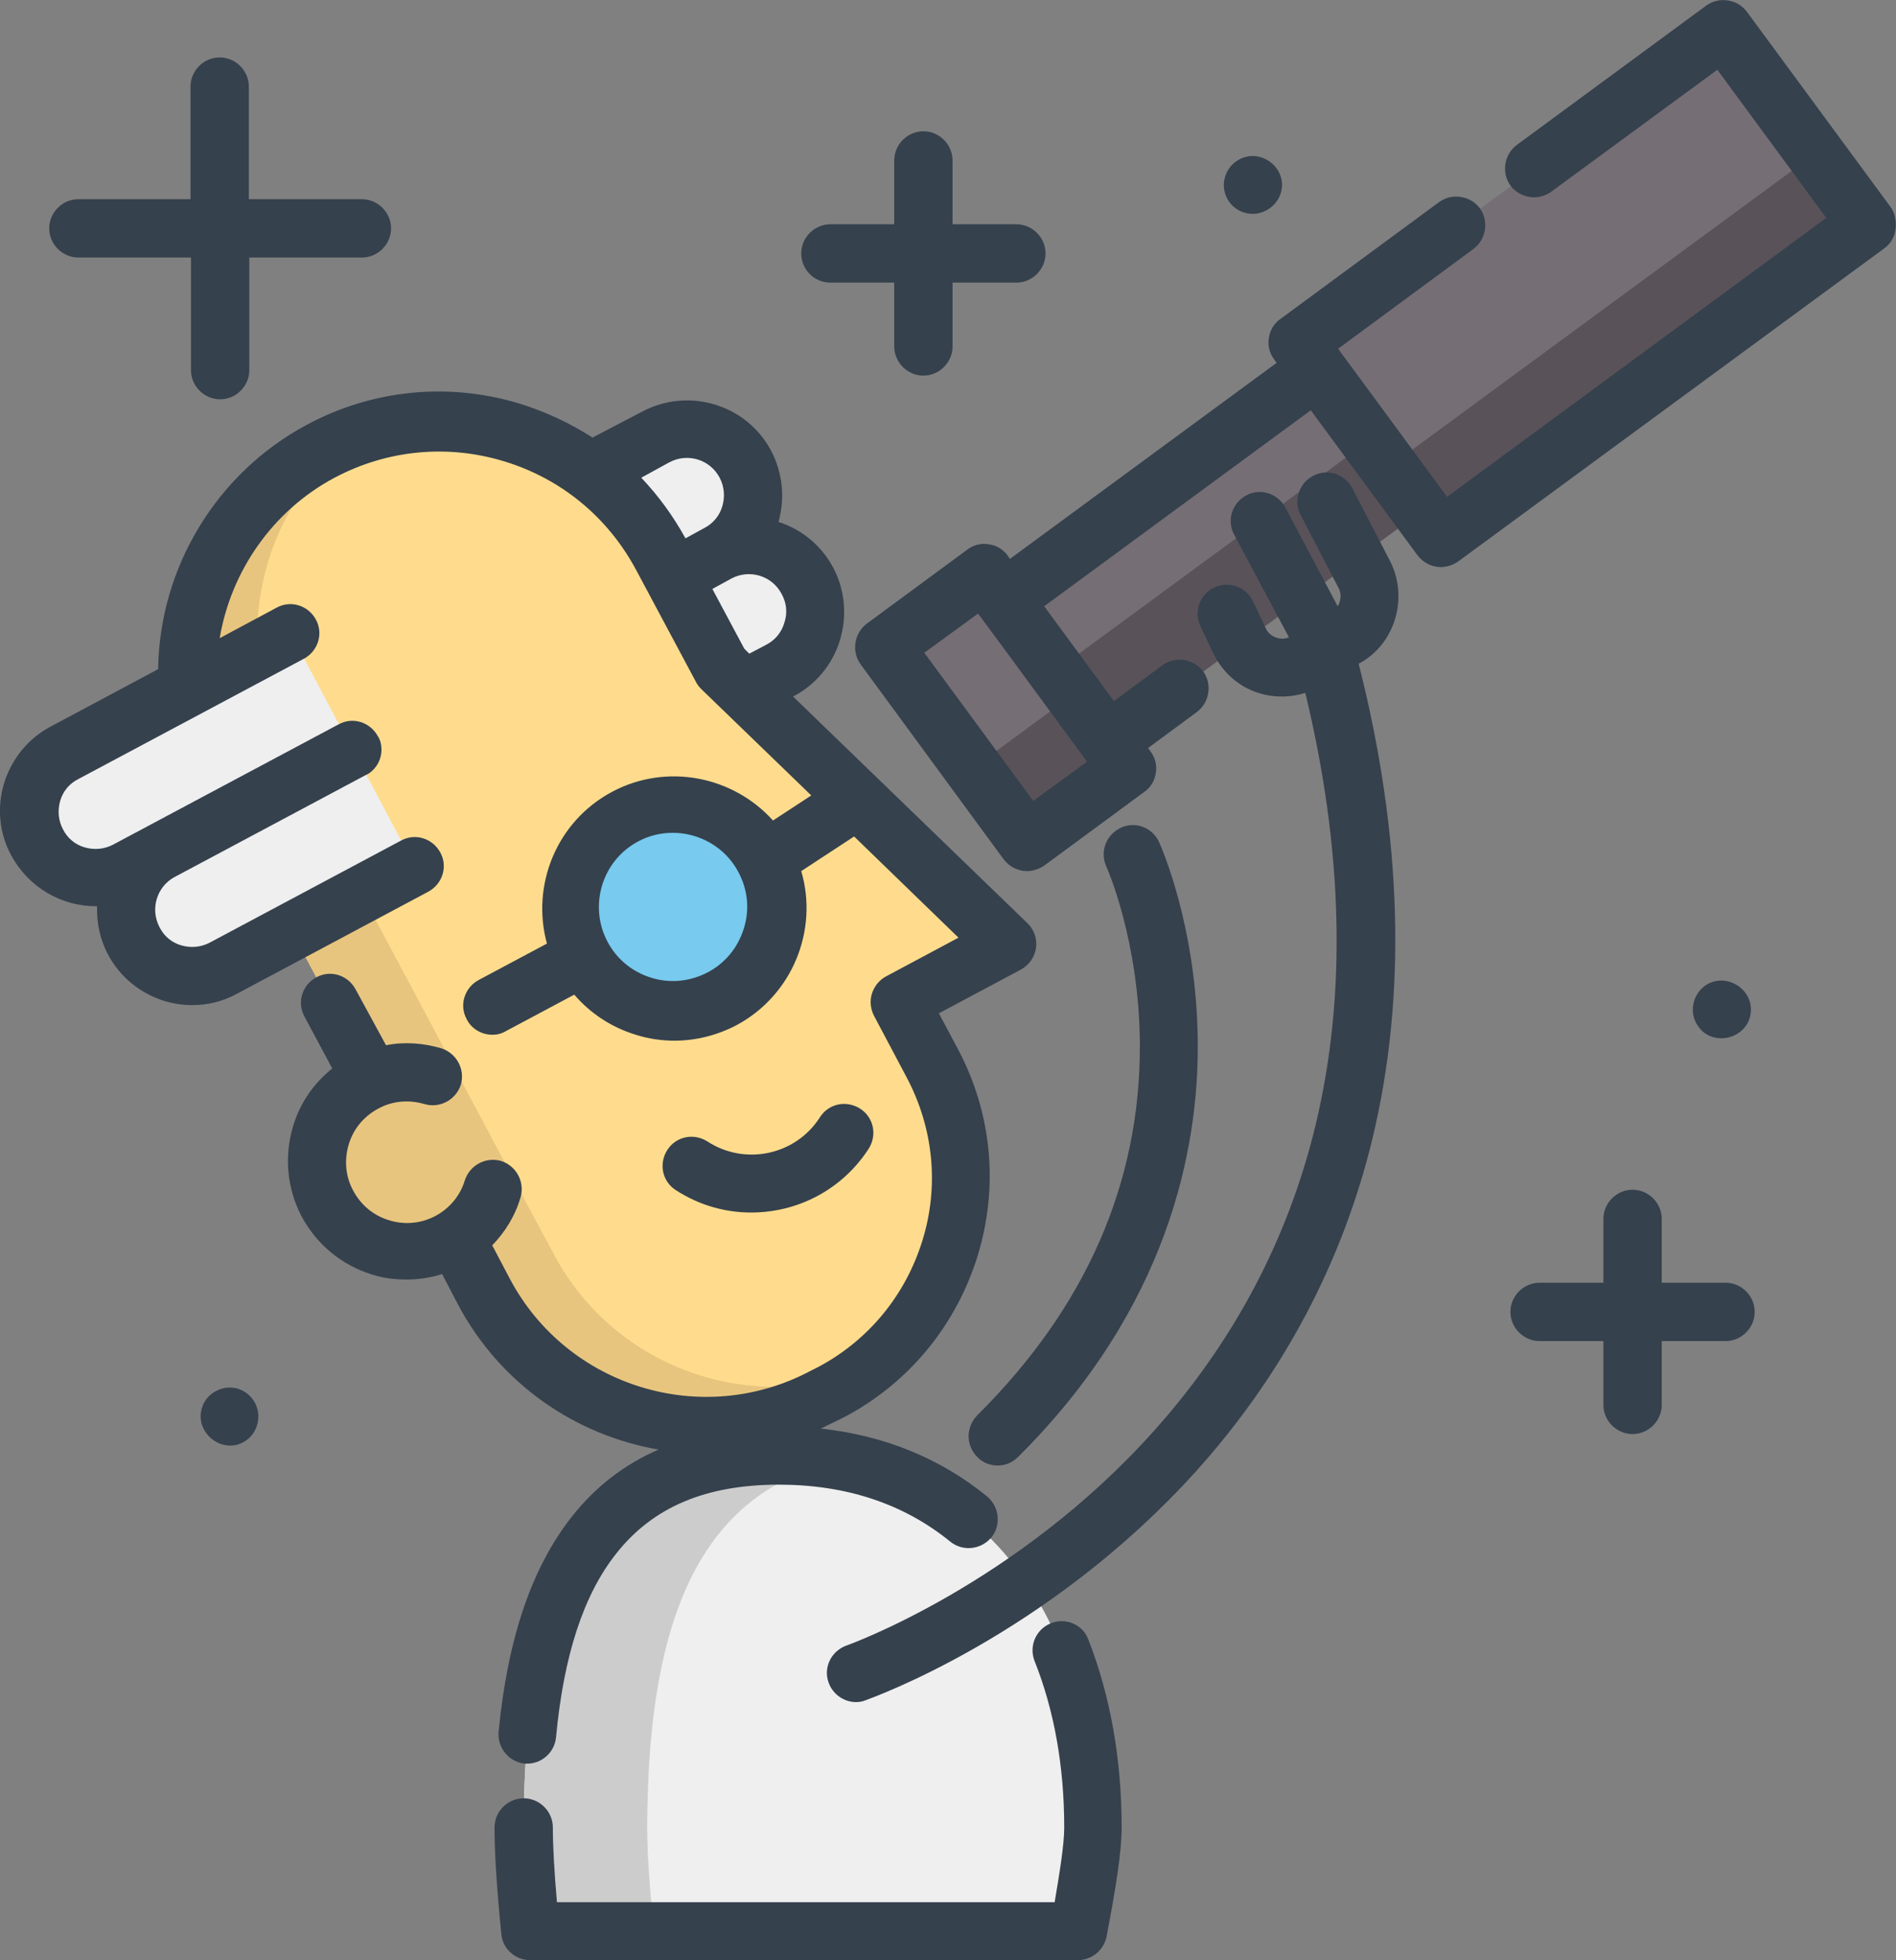 <?xml version="1.0" encoding="utf-8"?>
<!-- Generator: Adobe Illustrator 25.0.0, SVG Export Plug-In . SVG Version: 6.00 Build 0)  -->
<svg version="1.1" id="Layer_1" xmlns="http://www.w3.org/2000/svg" xmlns:xlink="http://www.w3.org/1999/xlink" x="0px" y="0px"
	 viewBox="0 0 416 430" style="enable-background:new 0 0 416 430;" xml:space="preserve">
<rect x="0" y="0" width="416" height="430" fill="#808080" stroke="none"/>
<style type="text/css">
	.st0{fill:#EFEFEF;}
	.st1{fill:#FFDC8D;}
	.st2{fill:#E8C57E;}
	.st3{fill:#CCCCCC;}
	.st4{fill:#78CAEF;}
	.st5{fill:#756E75;}
	.st6{fill:#595259;}
	.st7{fill:#35414D;}
</style>
<g>
	<g>
		<path class="st0" d="M129.5,103.5l14.4-7.7c7.1-3.8,15.9-1.1,19.6,6c1.9,3.5,2.2,7.5,1.1,11.1c-1.1,3.6-3.5,6.7-7,8.6l-9.9,5.3"/>
		<path class="st0" d="M147.7,126.7l9.9-5.3c7.1-3.8,15.9-1.1,19.6,6c1.9,3.5,2.2,7.5,1.1,11.1c-1.1,3.6-3.5,6.7-7,8.6l-7.9,4.2"/>
		<path class="st1" d="M81.3,236.7l-33.7-63.2c-14.3-26.9-4.2-60.3,22.7-74.7l0,0c26.9-14.3,60.3-4.2,74.7,22.7l13.2,24.7l62.7,60.7
			l-23.6,12.6l7.1,13.4c13.9,26,4,58.4-22,72.3l-1.6,0.8c-26.9,14.3-60.3,4.2-74.7-22.7l-6.4-11.9"/>
		<path class="st2" d="M121.5,275.1l-6.4-11.9l-18.4-34.6l-33.7-63.2C50,141,57,111.4,78.3,95.3c-2.7,0.9-5.4,2.1-8,3.5l0,0
			c-26.9,14.3-37.1,47.8-22.7,74.7l33.7,63.2l18.4,34.6l6.4,11.9c14.3,26.9,47.8,37.1,74.7,22.7l1.6-0.8c2.3-1.2,4.5-2.6,6.6-4.2
			C163.5,310.2,134.5,299.6,121.5,275.1z"/>
		<path class="st2" d="M94.8,236c-10.4-3.2-21.4,2.7-24.5,13.1c-3.2,10.4,2.7,21.4,13.1,24.5c10.4,3.2,21.4-2.7,24.5-13.1"/>
		<path class="st0" d="M239.9,400.9c0,4.9-1.4,12.9-3.2,22.7H116.4c-1-9.6-1.5-17.4-1.5-22.7c0-45.1,11-81.6,56.1-81.6
			C216.1,319.3,239.9,355.8,239.9,400.9z"/>
		<path class="st3" d="M184.8,320.5c-4.3-0.8-8.9-1.2-13.8-1.2c-45.1,0-56.1,36.5-56.1,81.6c0,5.3,0.5,13.1,1.5,22.7h27.1
			c-1-9.6-1.5-17.4-1.5-22.7C142.1,360.7,150.8,327.2,184.8,320.5z"/>
		<circle class="st4" cx="147.7" cy="199" r="22.6"/>
		<path class="st0" d="M63.6,138.6L14.1,165c-7.1,3.8-9.8,12.6-6,19.6l0,0c3.8,7.1,12.6,9.8,19.6,6l49.5-26.4"/>
		<g>
			<path class="st0" d="M77.3,164.2l-42,22.4c-7.1,3.8-9.8,12.6-6,19.6l0,0c3.8,7.1,12.6,9.8,19.6,6l42-22.4"/>
		</g>
		<g>
			
				<rect x="211.4" y="102.5" transform="matrix(0.806 -0.592 0.592 0.806 -20.447 181.202)" class="st5" width="109.4" height="38.6"/>
			
				<rect x="217.1" y="119.9" transform="matrix(0.806 -0.592 0.592 0.806 -23.945 186.101)" class="st6" width="109.4" height="19.3"/>
			
				<rect x="207" y="128.6" transform="matrix(0.806 -0.592 0.592 0.806 -49.019 160.8)" class="st5" width="27.4" height="53.1"/>
			
				<rect x="216.7" y="158.4" transform="matrix(0.806 -0.592 0.592 0.806 -54.993 169.165)" class="st6" width="27.4" height="20.1"/>
			
				<rect x="289.2" y="35.6" transform="matrix(0.806 -0.592 0.592 0.806 30.618 217.667)" class="st5" width="116" height="53.1"/>
			
				<rect x="299.2" y="66.1" transform="matrix(0.806 -0.592 0.592 0.806 24.499 226.237)" class="st6" width="116" height="19.3"/>
		</g>
	</g>
	<g>
		<path class="st7" d="M164.8,266c10.1,0,19.9-4.9,25.8-14c1.9-3,1.1-6.9-1.9-8.8c-3-1.9-6.9-1.1-8.8,1.9
			c-5.3,8.3-16.4,10.7-24.7,5.3c-3-1.9-6.9-1.1-8.8,1.9c-1.9,3-1.1,6.9,1.9,8.8C153.4,264.4,159.1,266,164.8,266z"/>
		<path class="st7" d="M230.6,356.1c-3.3,1.3-4.9,5-3.6,8.3c4.3,10.8,6.5,23.1,6.5,36.5c0,3.7-1,9.9-2.1,16.4H122.2
			c-0.6-6.8-0.9-12.4-0.9-16.4c0-3.5-2.9-6.4-6.4-6.4s-6.4,2.9-6.4,6.4c0,5.6,0.5,13.4,1.5,23.4c0.3,3.3,3.1,5.7,6.3,5.7h120.2
			c3.1,0,5.7-2.2,6.3-5.2c2-10.5,3.3-18.5,3.3-23.9c0-15-2.5-28.9-7.3-41.2C237.6,356.4,233.9,354.8,230.6,356.1z"/>
		<path class="st7" d="M144.5,318c-7.6,3.3-13.9,8.2-19.1,14.8c-8.7,11.1-14,26.5-16,47.1c-0.3,3.5,2.2,6.6,5.7,7c0.2,0,0.4,0,0.6,0
			c3.2,0,6-2.5,6.3-5.8c1.7-18.1,6.1-31.4,13.3-40.4c8-10.1,19.6-15,35.6-15c14.8,0,27.4,4.2,37.6,12.5c2.7,2.2,6.7,1.8,9-0.9
			c2.2-2.7,1.8-6.7-0.9-9c-10.3-8.4-22.6-13.4-36.5-14.9c1.2-0.6,2.4-1.2,3.7-1.8l1.6-0.8c14.1-7.5,24.4-20.1,29.1-35.3
			c4.7-15.3,3.1-31.5-4.4-45.5l-4.1-7.7l18-9.6c1.8-1,3-2.7,3.3-4.7c0.3-2-0.4-4.1-1.9-5.5L174,152.8l0.2-0.1
			c4.9-2.6,8.5-7,10.1-12.3c1.6-5.3,1.1-11-1.5-15.9c-2.7-5-7-8.4-12-10c1.5-5.2,0.9-10.8-1.6-15.6c-5.4-10.2-18.1-14-28.3-8.6
			L130,96c-4.8-3.1-10.1-5.6-15.8-7.4c-15.7-4.8-32.4-3.2-46.9,4.6c-19.8,10.6-32.3,31.3-32.6,53.6l-23.6,12.6
			c-4.9,2.6-8.5,7-10.2,12.4c-1.6,5.3-1.1,11,1.6,15.9c3.8,7,11,11.1,18.5,11.1c0.1,0,0.2,0,0.3,0c-0.1,3.6,0.6,7.2,2.4,10.6
			c2.6,4.9,7,8.5,12.4,10.2c2,0.6,4.1,0.9,6.1,0.9c3.4,0,6.7-0.8,9.8-2.5l42-22.4c3.1-1.7,4.3-5.5,2.6-8.6c-1.7-3.1-5.5-4.3-8.6-2.6
			l-42,22.4c-1.9,1-4.1,1.2-6.2,0.6c-2.1-0.6-3.8-2-4.8-4c-2.1-4-0.6-8.9,3.3-11l42-22.4c0.2-0.1,0.4-0.2,0.6-0.3
			c1.8-1.2,2.8-3.2,2.8-5.2c0-1-0.2-2.1-0.8-3c-1.7-3.1-5.5-4.3-8.6-2.6l-42,22.4c0,0,0,0,0,0l-7.5,4c-1.9,1-4.1,1.2-6.2,0.6
			c-2.1-0.6-3.8-2-4.8-4c-1-1.9-1.2-4.1-0.6-6.2c0.6-2.1,2-3.8,4-4.8l49.5-26.4c3.1-1.7,4.3-5.5,2.6-8.6c-1.7-3.1-5.5-4.3-8.6-2.6
			l-12.5,6.7c2.5-14.8,11.7-28,25.2-35.2c11.5-6.1,24.7-7.4,37.2-3.6c12.5,3.8,22.7,12.2,28.9,23.7l13.2,24.7
			c0.3,0.6,0.7,1.1,1.2,1.6l24.1,23.3l-8.4,5.5c-8.7-9.7-23.3-12.7-35.3-6.3c-12.2,6.5-17.8,20.5-14.3,33.3l-15,8
			c-3.1,1.7-4.3,5.5-2.6,8.6c1.1,2.2,3.4,3.4,5.6,3.4c1,0,2-0.2,3-0.8l15-8c3.5,4.1,8.2,7.2,13.5,8.8c2.8,0.9,5.7,1.3,8.5,1.3
			c4.7,0,9.4-1.2,13.6-3.4c12.3-6.6,18-20.9,14.2-33.8l11.6-7.6l22.9,22.2l-15.9,8.5c-1.5,0.8-2.6,2.2-3.1,3.8
			c-0.5,1.6-0.3,3.4,0.5,4.9l7.1,13.4c5.9,11.1,7.2,23.8,3.5,35.8c-3.7,12-11.8,21.9-22.9,27.8l-1.6,0.8
			c-23.8,12.7-53.4,3.6-66-20.1l-3.9-7.4c2.8-2.9,5-6.4,6.2-10.5c1-3.4-0.9-6.9-4.2-8c-3.4-1-6.9,0.9-8,4.2c-2.1,7-9.6,11-16.6,8.8
			c-3.4-1-6.2-3.3-7.9-6.5c-1.7-3.1-2-6.7-1-10.1c1-3.4,3.3-6.2,6.5-7.9c3.1-1.7,6.7-2,10.1-1c3.4,1,6.9-0.9,8-4.2
			c1-3.4-0.9-6.9-4.2-8c-4-1.2-8.2-1.5-12.2-0.7L78,217c-1.7-3.1-5.5-4.3-8.6-2.6c-3.1,1.7-4.3,5.5-2.6,8.6l6.1,11.4
			c-4.1,3.3-7.1,7.6-8.6,12.7c-2,6.7-1.3,13.7,1.9,19.8c3.3,6.1,8.7,10.6,15.4,12.7c2.5,0.8,5.1,1.1,7.6,1.1c2.7,0,5.3-0.4,7.8-1.2
			l3.5,6.7C109.8,303.7,126.4,314.9,144.5,318z M163.2,203.7c-1.3,4.2-4.1,7.6-7.9,9.6c-3.8,2-8.2,2.5-12.4,1.2
			c-4.2-1.3-7.6-4.1-9.6-7.9c0,0,0,0,0,0c0,0,0,0,0,0c-4.2-7.9-1.2-17.8,6.7-22c2.4-1.3,5-1.9,7.6-1.9c5.8,0,11.5,3.1,14.4,8.6
			C164.1,195.2,164.5,199.6,163.2,203.7z M172.1,136.6c-0.6,2.1-2,3.8-3.9,4.8l-3.8,2l-1.1-1.1l-7-13.1l4.2-2.3c0,0,0,0,0,0
			c4-2.1,8.9-0.6,11,3.4C172.6,132.3,172.8,134.5,172.1,136.6z M146.9,101.4c4-2.1,8.9-0.6,11,3.4c1,1.9,1.2,4.1,0.6,6.2
			c-0.6,2.1-2,3.8-3.9,4.8l-4.2,2.3c-2.7-4.9-5.9-9.3-9.7-13.3L146.9,101.4z"/>
		<path class="st7" d="M414.8,45.4L383.3,2.6c-2.1-2.8-6.1-3.4-8.9-1.4l-41.6,30.6c-2.8,2.1-3.4,6.1-1.4,8.9
			c2.1,2.8,6.1,3.4,8.9,1.4l36.5-26.8l23.9,32.5L317.5,109l-23.4-31.8c0,0,0,0,0,0c0,0,0,0,0,0l-0.5-0.7l29.7-21.9
			c2.8-2.1,3.4-6.1,1.4-8.9c-2.1-2.8-6.1-3.4-8.9-1.4L280.9,70c-1.4,1-2.3,2.5-2.5,4.2c-0.3,1.7,0.2,3.4,1.2,4.7l0.5,0.7l-58.5,43
			l-0.5-0.7c-1-1.4-2.5-2.3-4.2-2.5c-1.7-0.3-3.4,0.2-4.7,1.2l-22,16.2c-2.8,2.1-3.4,6.1-1.4,8.9l31.4,42.8c1.3,1.7,3.2,2.6,5.1,2.6
			c1.3,0,2.6-0.4,3.8-1.2l22-16.2c1.4-1,2.3-2.5,2.5-4.2c0.3-1.7-0.2-3.4-1.2-4.7l-0.5-0.7l10.7-7.9c2.8-2.1,3.4-6.1,1.4-8.9
			c-2.1-2.8-6.1-3.4-8.9-1.4l-10.7,7.9l-15.3-20.8l58.5-43l23.4,31.8c1.3,1.7,3.2,2.6,5.1,2.6c1.3,0,2.6-0.4,3.8-1.2l93.5-68.7
			c1.4-1,2.3-2.5,2.5-4.2S415.8,46.7,414.8,45.4z M226.7,175.7l-23.9-32.5l11.8-8.6l6.5,8.8l16.9,23c0,0,0,0,0,0l0.5,0.7
			L226.7,175.7z"/>
		<path class="st7" d="M305,123.1l-8.3-16c-1.6-3.1-5.5-4.4-8.6-2.7c-3.1,1.6-4.4,5.5-2.7,8.6l8.3,16c0.7,1.3,0.5,2.9-0.2,4
			l-11.5-21.7c-1.7-3.1-5.5-4.3-8.6-2.6c-3.1,1.7-4.3,5.5-2.6,8.6l12,22.5c-1.1,0.5-2.1,0.3-2.7,0.1c-0.6-0.2-1.8-0.7-2.4-2.1
			l-2.8-5.9c-1.5-3.2-5.3-4.5-8.5-3c-3.2,1.5-4.5,5.3-3,8.5l2.8,5.9c2,4.2,5.7,7.5,10.2,8.8c1.6,0.5,3.2,0.7,4.9,0.7
			c1.7,0,3.5-0.3,5.1-0.8c8.3,34.4,9.1,66.2,2.3,94.6c-6,25.1-18,47.8-35.6,67.4c-30.1,33.6-66.8,46.8-67.4,47
			c-3.3,1.2-5.1,4.8-3.9,8.1c0.9,2.6,3.4,4.3,6,4.3c0.7,0,1.4-0.1,2.1-0.4c1.6-0.6,39.9-14.2,72.4-50.1c19.1-21.2,32.2-45.8,38.8-73
			c7.6-31.5,6.6-66.5-3-104.3l0.9-0.5C306.2,140.7,309,131,305,123.1z"/>
		<path class="st7" d="M214.4,319.6c1.2,1.3,2.9,1.9,4.5,1.9c1.6,0,3.2-0.6,4.5-1.9c32.9-32.7,39.6-67.5,39.4-91
			c-0.2-25.5-8.2-43.2-8.5-43.9c-1.5-3.2-5.2-4.6-8.4-3.1c-3.2,1.5-4.6,5.2-3.2,8.4c0.1,0.2,7.3,16.3,7.4,39.2
			c0.1,30.4-11.9,57.7-35.7,81.3C211.9,313.1,211.9,317.1,214.4,319.6z"/>
		<path class="st7" d="M378.6,281.4h-14v-14c0-3.5-2.9-6.4-6.4-6.4c-3.5,0-6.4,2.9-6.4,6.4v14h-14c-3.5,0-6.4,2.9-6.4,6.4
			c0,3.5,2.9,6.4,6.4,6.4h14v14c0,3.5,2.9,6.4,6.4,6.4c3.5,0,6.4-2.9,6.4-6.4v-14h14c3.5,0,6.4-2.9,6.4-6.4
			C385,284.3,382.1,281.4,378.6,281.4z"/>
		<path class="st7" d="M182.2,62h14v14c0,3.5,2.9,6.4,6.4,6.4s6.4-2.9,6.4-6.4V62h14c3.5,0,6.4-2.9,6.4-6.4s-2.9-6.4-6.4-6.4h-14
			v-14c0-3.5-2.9-6.4-6.4-6.4s-6.4,2.9-6.4,6.4v14h-14c-3.5,0-6.4,2.9-6.4,6.4S178.6,62,182.2,62z"/>
		<path class="st7" d="M17.2,56.5h24.7v24.7c0,3.5,2.9,6.4,6.4,6.4s6.4-2.9,6.4-6.4V56.5h24.7c3.5,0,6.4-2.9,6.4-6.4
			s-2.9-6.4-6.4-6.4H54.6V19c0-3.5-2.9-6.4-6.4-6.4c-3.5,0-6.4,2.9-6.4,6.4v24.7H17.2c-3.5,0-6.4,2.9-6.4,6.4S13.7,56.5,17.2,56.5z"
			/>
		<path class="st7" d="M372.5,225c3.1,4.8,10.8,3,11.6-2.6c0.8-5.6-5.8-9.4-10.2-6C371.3,218.4,370.6,222.3,372.5,225z"/>
		<path class="st7" d="M269,43c1,2.5,3.6,4.1,6.3,3.9c2.6-0.2,4.9-2,5.7-4.5c1.7-5.4-4.4-10.2-9.3-7.3C268.9,36.7,267.8,40.2,269,43
			z"/>
		<path class="st7" d="M56.2,308.3c-1-2.4-3.4-4-6-3.9c-2.6,0.1-5,1.8-5.8,4.2c-2,5.5,4.3,10.7,9.3,7.6
			C56.3,314.6,57.4,311.2,56.2,308.3z"/>
	</g>
</g>
</svg>
